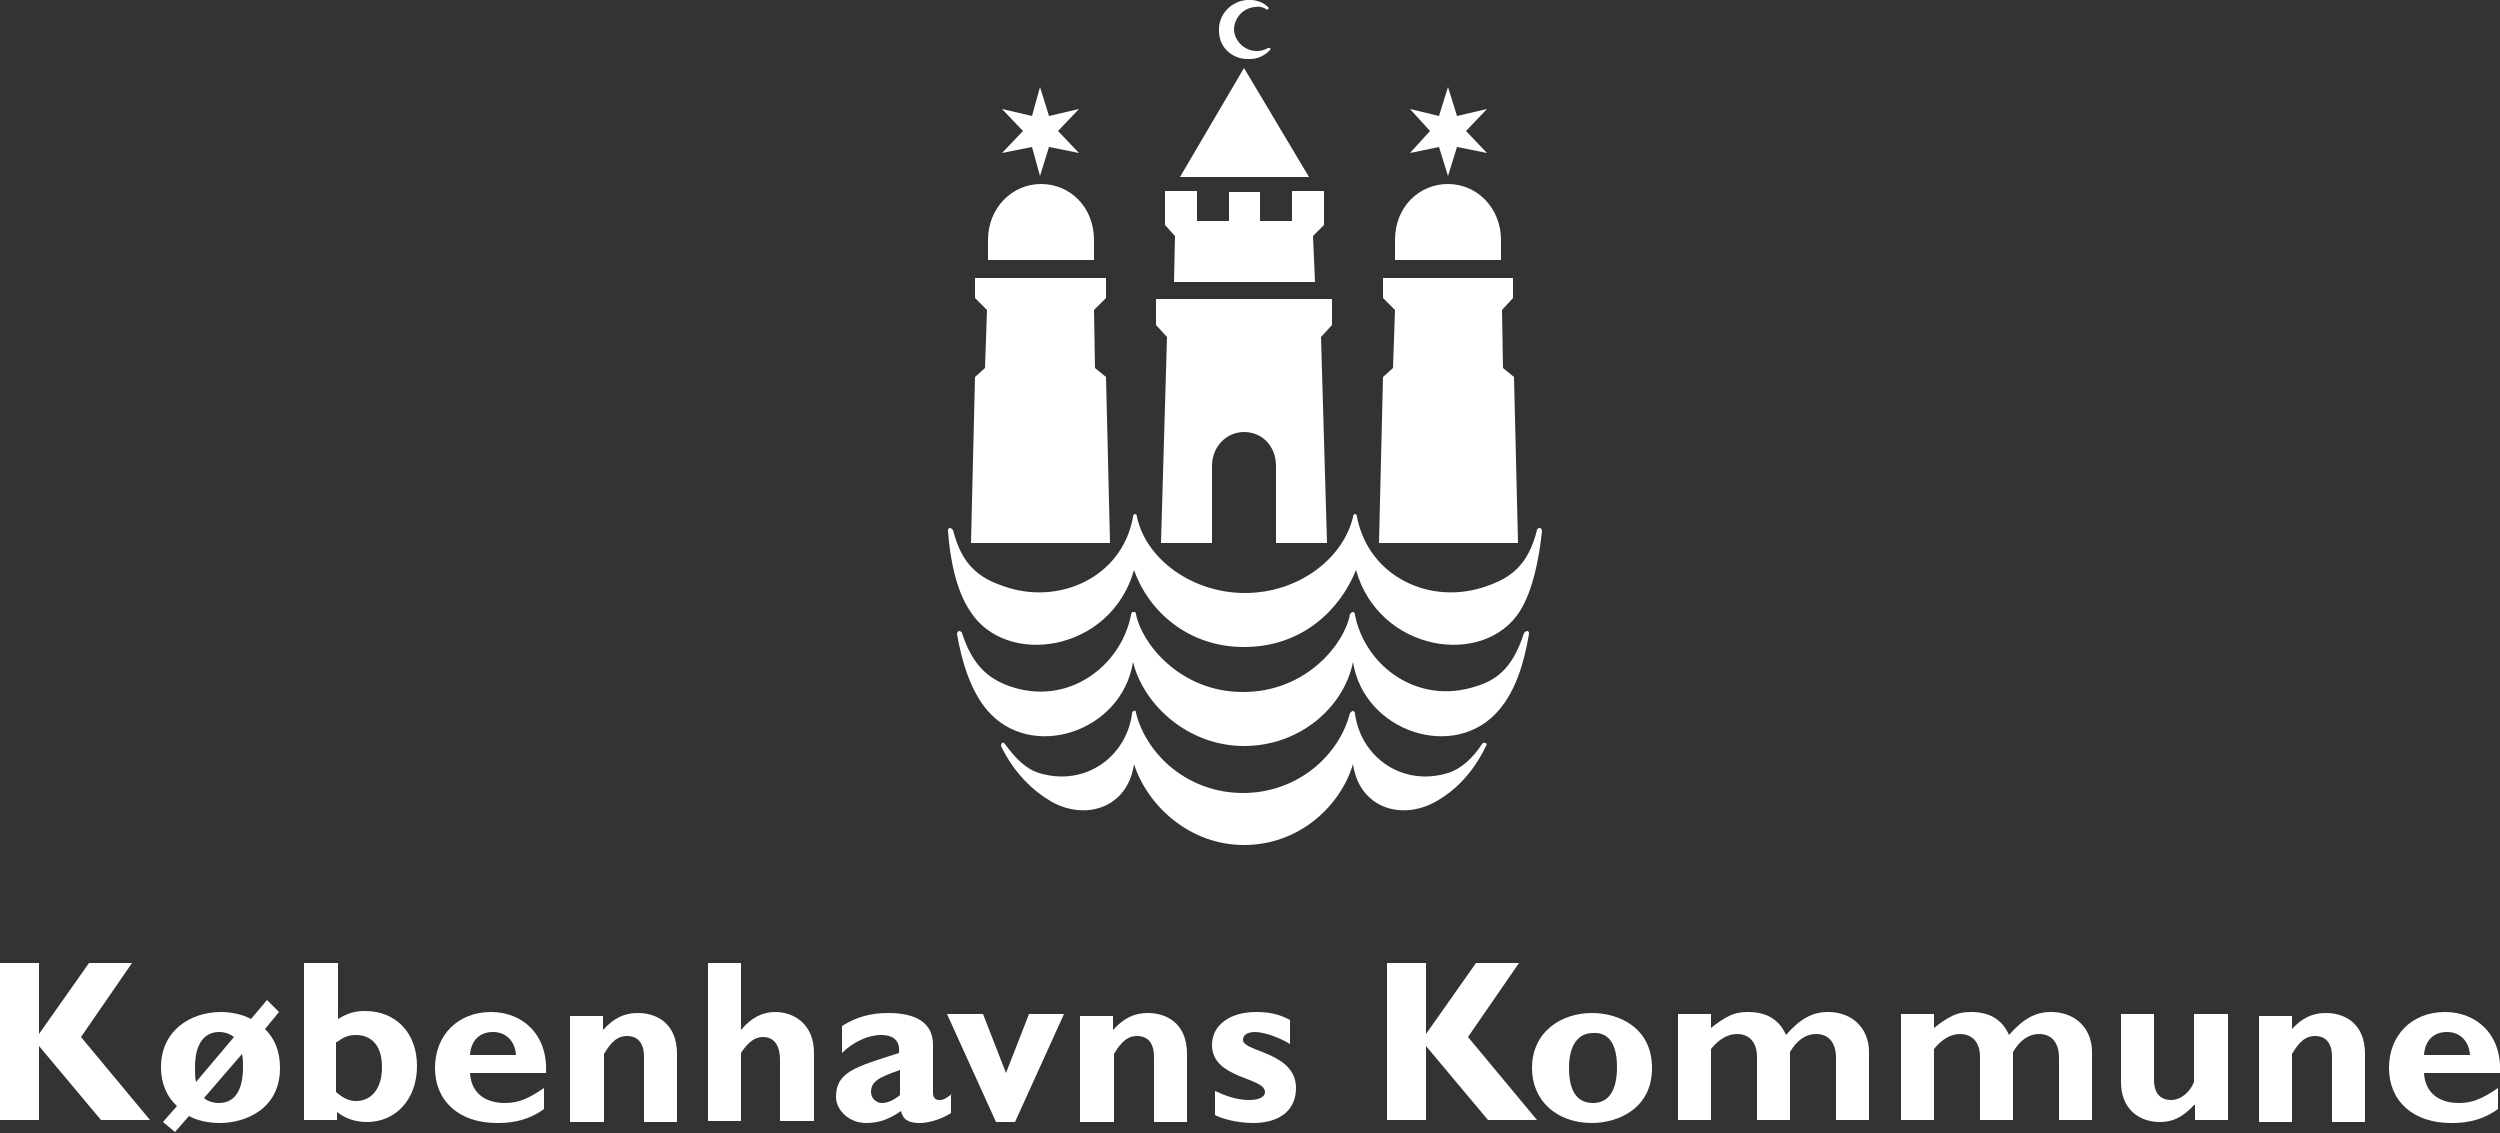 <?xml version="1.0" encoding="utf-8"?>
<!-- Generator: Adobe Illustrator 21.1.0, SVG Export Plug-In . SVG Version: 6.00 Build 0)  -->
<svg version="1.1" id="Layer_1" xmlns="http://www.w3.org/2000/svg" xmlns:xlink="http://www.w3.org/1999/xlink" x="0px" y="0px"
	 width="250px" height="113.3px" viewBox="0 0 250 113.3" style="enable-background:new 0 0 250 113.3;" xml:space="preserve">
<rect x="0" y="0" width="250" height="113.3" fill="#333333" stroke="none"/>
<style type="text/css">
	.st0{fill:#FFFFFF;}
</style>
<g>
	<g>
		<path class="st0" d="M8.1,103.7l6.9,8.3h-4.9l-6.2-7.4v7.4H0V96.3h3.9v7.1h0l5-7.1h4.3L8.1,103.7z"/>
		<path class="st0" d="M19.6,108.2c-0.1-0.4-0.1-0.9-0.1-1.5c0-2.4,1-3.5,2.4-3.5c0.6,0,1.1,0.2,1.5,0.5L19.6,108.2z M18.9,111.6
			c0.7,0.4,1.8,0.7,3.1,0.7c2.4,0,6-1.3,6-5.5c0-1.8-0.6-3-1.5-3.9l1.4-1.7l-1.2-1.2l-1.6,1.9c-0.9-0.5-2.1-0.7-3-0.7
			c-3.1,0-6,1.9-6,5.5c0,1.8,0.7,3.1,1.6,3.9l-1.4,1.6l1.2,1L18.9,111.6z M24.2,105.4c0.1,0.4,0.1,0.9,0.1,1.3
			c0,2.3-0.8,3.6-2.4,3.6c-0.6,0-1.2-0.2-1.5-0.5L24.2,105.4z"/>
		<path class="st0" d="M33.7,104.2c0.8-0.6,1.3-0.7,1.9-0.7c1.4,0,2.6,0.9,2.6,3.2c0,2.1-1,3.4-2.6,3.4c-0.7,0-1.3-0.3-2-0.9V104.2z
			 M33.7,96.3h-3.3v15.7h3.3v-0.8c0.9,0.7,1.9,1,3,1c2.9,0,5-2.3,5-5.6c0-3.3-2.1-5.5-5.2-5.5c-1,0-1.7,0.2-2.7,0.8V96.3z"/>
		<path class="st0" d="M47,105.5c0.1-1.5,1-2.3,2.3-2.3c1.3,0,2.2,0.9,2.3,2.3H47z M54.4,108.8c-1.6,1.1-2.6,1.5-3.9,1.5
			c-2.1,0-3.4-1.1-3.5-3h7.6c0.2-3.9-2.4-6.1-5.5-6.1c-3.3,0-5.6,2.3-5.6,5.6c0,3.3,2.4,5.5,6.2,5.5c0.8,0,2.8,0,4.7-1.4V108.8z"/>
		<path class="st0" d="M60.3,103c1.1-1.2,2.1-1.7,3.5-1.7c1.7,0,3.9,0.9,3.9,4.1v6.8h-3.3v-6.5c0-1.5-0.7-2.1-1.7-2.1
			c-0.8,0-1.5,0.4-2.3,1.8v6.8H57v-10.6h3.3V103z"/>
		<path class="st0" d="M74.1,103L74.1,103c1-1.2,2.1-1.8,3.4-1.8c1.9,0,3.9,1.2,3.9,4.1v6.8H78V106c0-1.6-0.7-2.3-1.7-2.3
			c-0.8,0-1.5,0.5-2.2,1.6v6.8h-3.3V96.3h3.3V103z"/>
		<path class="st0" d="M90,109.5c-0.6,0.5-1.2,0.8-1.8,0.8c-0.6,0-1.1-0.5-1.1-1.1c0-1.1,0.9-1.5,2.9-2.2V109.5z M95.2,109.4
			c-0.8,0.6-1,0.6-1.3,0.6c-0.3,0-0.6-0.2-0.6-0.7v-4.8c0-2.3-1.8-3.2-4.5-3.2c-1.7,0-3.2,0.4-4.6,1.3v2.7c1.1-1.1,2.6-1.8,3.9-1.8
			c1.5,0,1.9,0.8,1.8,1.8c-4.4,1.4-6.3,1.9-6.3,4.4c0,1.3,1.3,2.6,3,2.6c1.2,0,2.2-0.3,3.5-1.2c0.2,0.9,0.8,1.2,1.9,1.2
			c0.9,0,2.2-0.4,3.1-1V109.4z"/>
		<path class="st0" d="M94.7,101.4h3.6l2.3,5.9l2.3-5.9h3.5l-4.9,10.8h-1.9L94.7,101.4z"/>
		<path class="st0" d="M111.3,103c1.1-1.2,2.1-1.7,3.5-1.7c1.7,0,3.9,0.9,3.9,4.1v6.8h-3.3v-6.5c0-1.5-0.7-2.1-1.7-2.1
			c-0.8,0-1.5,0.4-2.3,1.8v6.8H108v-10.6h3.3V103z"/>
		<path class="st0" d="M129,104.4c-1.5-0.9-2.9-1.2-3.5-1.2c-0.4,0-1.2,0.1-1.2,0.8c0,1.2,5.3,1.2,5.3,4.8c0,2.2-1.6,3.5-4.3,3.5
			c-1.7,0-3.3-0.5-3.8-0.8v-2.4c1.1,0.5,2.2,0.9,3.4,0.9c1,0,1.6-0.3,1.6-0.8c0-1.5-5.3-1.3-5.3-4.7c0-2,1.8-3.3,4.4-3.3
			c1.3,0,2.3,0.2,3.4,0.8V104.4z"/>
		<path class="st0" d="M146.8,103.7l6.9,8.3h-4.9l-6.2-7.4v7.4h-3.9V96.3h3.9v7.1h0l5-7.1h4.3L146.8,103.7z"/>
		<path class="st0" d="M161.7,106.7c0,2.3-0.8,3.6-2.4,3.6c-1.3,0-2.4-0.8-2.4-3.5c0-2.4,1-3.5,2.4-3.5
			C161,103.2,161.7,104.6,161.7,106.7z M165.2,106.8c0-4.1-3.4-5.5-6-5.5c-3.1,0-6,1.9-6,5.5c0,3.3,2.5,5.5,6,5.5
			C161.6,112.3,165.2,111,165.2,106.8z"/>
		<path class="st0" d="M171.1,102.8c0.6-0.5,1.2-0.9,1.8-1.2c0.6-0.3,1.2-0.4,1.9-0.4c1.8,0,3.1,0.7,3.8,2.3
			c1.4-1.6,2.6-2.3,4.2-2.3c2.4,0,4.1,1.6,4.1,4v6.8h-3.3v-6.2c0-1.5-0.7-2.4-2-2.4c-1,0-1.9,0.6-2.6,1.8v6.8h-3.3v-6.3
			c0-1.7-1-2.3-2-2.3c-0.9,0-1.8,0.5-2.6,1.5v7.1h-3.3v-10.6h3.3V102.8z"/>
		<path class="st0" d="M193.4,102.8c0.6-0.5,1.2-0.9,1.8-1.2c0.6-0.3,1.2-0.4,1.9-0.4c1.8,0,3.1,0.7,3.8,2.3
			c1.4-1.6,2.6-2.3,4.2-2.3c2.4,0,4.1,1.6,4.1,4v6.8h-3.3v-6.2c0-1.5-0.7-2.4-2-2.4c-1,0-1.9,0.6-2.6,1.8v6.8H198v-6.3
			c0-1.7-1-2.3-2-2.3c-0.9,0-1.8,0.5-2.6,1.5v7.1h-3.3v-10.6h3.3V102.8z"/>
		<path class="st0" d="M219.4,110.5c-1.1,1.2-2.1,1.7-3.4,1.7c-2.1,0-3.9-1.3-3.9-4v-6.8h3.3v6.6c0,1.5,0.8,2,1.7,2
			c1,0,1.9-0.8,2.3-1.8v-6.8h3.4v10.6h-3.3V110.5z"/>
		<path class="st0" d="M229.1,103c1.1-1.2,2.1-1.7,3.5-1.7c1.7,0,3.9,0.9,3.9,4.1v6.8h-3.3v-6.5c0-1.5-0.7-2.1-1.7-2.1
			c-0.8,0-1.5,0.4-2.3,1.8v6.8h-3.3v-10.6h3.3V103z"/>
		<path class="st0" d="M242.4,105.5c0.1-1.5,1-2.3,2.3-2.3c1.3,0,2.2,0.9,2.3,2.3H242.4z M249.8,108.8c-1.6,1.1-2.6,1.5-3.9,1.5
			c-2.1,0-3.4-1.1-3.5-3h7.6c0.2-3.9-2.4-6.1-5.5-6.1c-3.3,0-5.6,2.3-5.6,5.6c0,3.3,2.4,5.5,6.2,5.5c0.8,0,2.8,0,4.7-1.4V108.8z"/>
	</g>
	<g>
		<polygon class="st0" points="151.8,54.3 151.4,37.7 150.3,36.8 150.2,31 151.3,29.8 151.3,27.8 138.3,27.8 138.3,29.8 139.5,31 
			139.3,36.8 138.3,37.7 137.9,54.3 		"/>
		<path class="st0" d="M150.1,26v-2c0-3.2-2.4-5.6-5.3-5.6s-5.3,2.3-5.3,5.6v2H150.1z"/>
		<polygon class="st0" points="97.1,54.3 97.5,37.7 98.5,36.8 98.7,31 97.5,29.8 97.5,27.8 110.6,27.8 110.6,29.8 109.4,31 
			109.5,36.8 110.6,37.7 111,54.3 		"/>
		<path class="st0" d="M98.8,26v-2c0-3.2,2.4-5.6,5.3-5.6c2.9,0,5.3,2.3,5.3,5.6v2H98.8z"/>
		<polygon class="st0" points="104,8.7 103.2,11.6 100.2,10.9 102.3,13.1 100.2,15.3 103.2,14.7 104,17.6 104.9,14.7 107.9,15.3 
			105.8,13.1 107.9,10.9 104.9,11.6 		"/>
		<polygon class="st0" points="144.8,8.7 145.7,11.6 148.7,10.9 146.6,13.1 148.7,15.3 145.7,14.7 144.8,17.6 143.9,14.7 141,15.3 
			143,13.1 141,10.9 143.9,11.6 		"/>
		<path class="st0" d="M132.7,54.3l-0.6-20.6l1.1-1.2v-2.6h-17.6v2.6l1.1,1.2l-0.6,20.6h5.1v-7.7c0-2,1.5-3.4,3.2-3.4
			c1.8,0,3.2,1.4,3.2,3.4v7.7H132.7z"/>
		<polygon class="st0" points="131.5,28.2 131.3,23.6 132.4,22.5 132.4,19.1 129.2,19.1 129.2,22.1 126,22.1 126,19.2 122.9,19.2 
			122.9,22.1 119.7,22.1 119.7,19.1 116.5,19.1 116.5,22.5 117.5,23.6 117.4,28.2 		"/>
		<polygon class="st0" points="130.9,17.7 124.4,6.8 118,17.7 		"/>
		<path class="st0" d="M121.9,3.1c-0.1-1.6,1.2-3,2.8-3.1c1.3-0.1,2,0.6,2.1,0.7c0.1,0.1,0.1,0.1,0,0.2c-0.1,0.1-0.1,0.1-0.2,0
			c-0.2-0.1-0.5-0.3-1.1-0.2c-1.2,0.1-2.1,1.1-2.1,2.3c0.1,1.2,1.1,2.1,2.3,2.1c0.6,0,0.9-0.2,1.1-0.3c0.1,0,0.2,0,0.2,0
			c0.1,0.1,0,0.2,0,0.2c-0.1,0.1-0.8,0.9-2,0.9C123.3,6,121.9,4.8,121.9,3.1z"/>
		<path class="st0" d="M124.4,84.5c5.6,0,9.7-4,10.9-8.1c0.6,4.3,4.7,5.7,8.2,3.8c2-1.1,3.8-2.9,5.1-5.6c0.1-0.1,0.1-0.3-0.1-0.3
			c-0.1-0.1-0.2,0-0.3,0.1c-0.9,1.4-2.1,2.5-3.4,2.9c-4.6,1.4-8.7-1.6-9.3-5.9c0-0.2-0.1-0.3-0.2-0.3c-0.1,0-0.2,0.1-0.3,0.2
			c-1.1,4.3-5.3,8-10.7,8c-5.4,0-9.6-3.7-10.7-8c0-0.2-0.1-0.3-0.2-0.2c-0.1,0-0.2,0.1-0.2,0.3c-0.6,4.3-4.7,7.3-9.3,5.9
			c-1.3-0.4-2.4-1.5-3.4-2.9c-0.1-0.1-0.2-0.2-0.3-0.1c-0.1,0.1-0.1,0.2-0.1,0.3c1.3,2.7,3.2,4.5,5.1,5.6c3.5,1.9,7.6,0.5,8.2-3.8
			C114.7,80.5,118.9,84.5,124.4,84.5z"/>
		<path class="st0" d="M124.4,64.7c-5.7,0-9.6-3.7-11-7.7c-2.3,8.2-12.8,9.8-16.4,4.1c-1.4-2.1-2-5.2-2.2-8c0-0.1,0-0.3,0.2-0.3
			c0.1,0,0.2,0.1,0.3,0.2c0.9,3.6,2.7,4.8,5,5.6c5.5,2,11.9-0.8,13-6.9c0-0.2,0.1-0.3,0.2-0.3c0.1,0,0.2,0.1,0.2,0.3
			c0.9,4.2,5.5,7.6,10.8,7.6c5.3,0,9.8-3.4,10.8-7.6c0-0.2,0.1-0.3,0.2-0.3c0.1,0,0.2,0.1,0.2,0.3c1.2,6.1,7.5,8.9,13,6.9
			c2.3-0.8,4.1-2,5-5.6c0-0.1,0.1-0.2,0.3-0.2c0.1,0,0.2,0.2,0.2,0.3c-0.3,2.8-0.9,5.9-2.2,8c-3.6,5.7-14.1,4.1-16.4-4.1
			C134,61,130.2,64.7,124.4,64.7z"/>
		<path class="st0" d="M124.4,74.6c5.6,0,10-3.9,10.9-8.4c1.1,7,10.2,10,14.6,4.8c1.7-2,2.5-4.7,3-7.6c0-0.1,0-0.3-0.2-0.3
			c-0.1,0-0.2,0.1-0.3,0.2c-1,3.1-2.4,4.6-4.7,5.3c-5.9,2-11.2-2-12.2-7.1c0-0.2-0.1-0.3-0.2-0.3c-0.1,0-0.2,0.1-0.3,0.2
			c-0.5,2.9-4.3,7.8-10.7,7.8c-6.4,0-10.2-5-10.7-7.8c0-0.2-0.1-0.2-0.3-0.2c-0.1,0-0.2,0.1-0.2,0.3c-1,5.1-6.3,9.2-12.2,7.1
			c-2.2-0.8-3.7-2.2-4.7-5.3c0-0.1-0.2-0.2-0.3-0.2c-0.1,0-0.2,0.2-0.2,0.3c0.5,2.9,1.4,5.7,3,7.6c4.4,5.2,13.5,2.2,14.6-4.8
			C114.4,70.6,118.9,74.6,124.4,74.6z"/>
	</g>
</g>
</svg>
